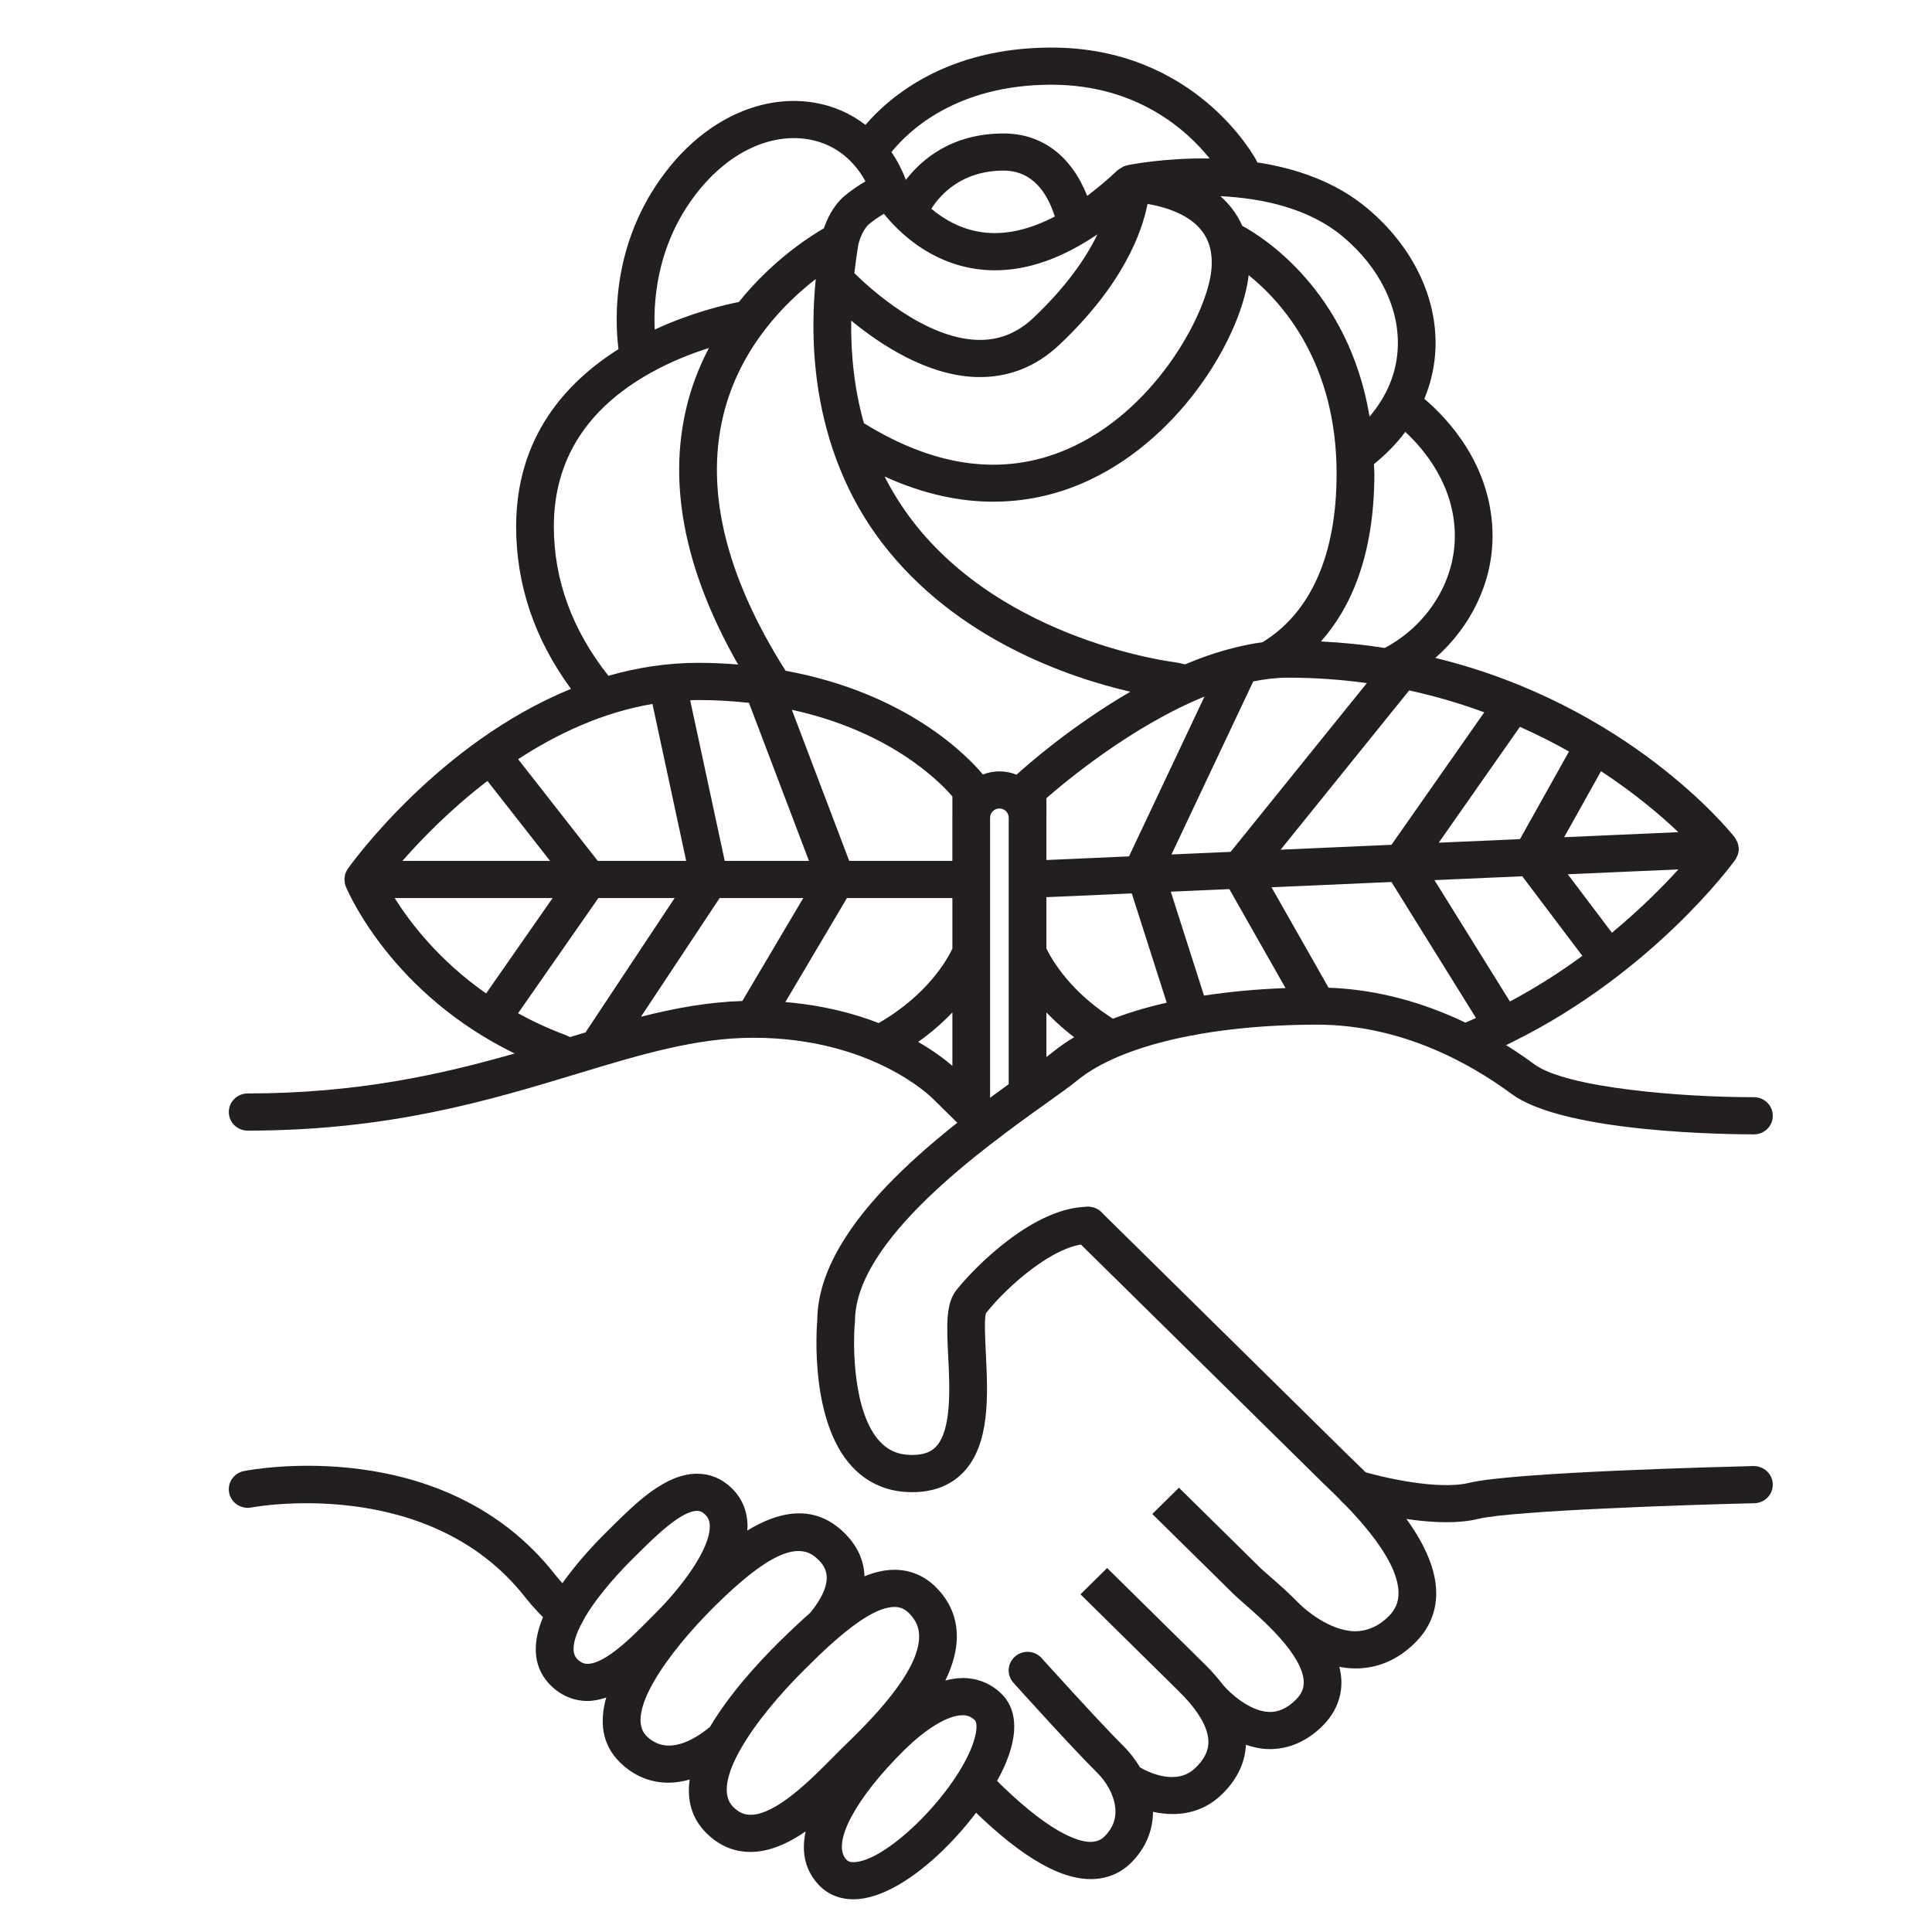 <?xml version="1.0" encoding="UTF-8" standalone="no"?>
<!-- Created with Inkscape (http://www.inkscape.org/) -->

<svg
   xmlns:dc="http://purl.org/dc/elements/1.1/"
   xmlns:cc="http://creativecommons.org/ns#"
   xmlns:rdf="http://www.w3.org/1999/02/22-rdf-syntax-ns#"
   xmlns:svg="http://www.w3.org/2000/svg"
   xmlns="http://www.w3.org/2000/svg"
   xmlns:sodipodi="http://sodipodi.sourceforge.net/DTD/sodipodi-0.dtd"
   xmlns:inkscape="http://www.inkscape.org/namespaces/inkscape"
   width="128"
   height="128"
   viewBox="0 0 128 128"
   id="svg3352"
   version="1.1"
   inkscape:version="0.91 r13725"
   sodipodi:docname="dsa-lockup.svg">
  <defs
     id="defs3354" />
  <sodipodi:namedview
     id="base"
     pagecolor="#ffffff"
     bordercolor="#666666"
     borderopacity="1.0"
     inkscape:pageopacity="0.0"
     inkscape:pageshadow="2"
     inkscape:zoom="3.959798"
     inkscape:cx="93.321222"
     inkscape:cy="89.007047"
     inkscape:document-units="px"
     inkscape:current-layer="layer1"
     showgrid="false"
     inkscape:window-width="3200"
     inkscape:window-height="1745"
     inkscape:window-x="0"
     inkscape:window-y="55"
     inkscape:window-maximized="1"
     units="px" />
  <g
     inkscape:label="Layer 1"
     inkscape:groupmode="layer"
     id="layer1"
     transform="translate(0,-924.362)">
    <g
       id="g3429"
       transform="matrix(0.439,0,0,0.439,40.973,547.1)">
      <path
         id="path919"
         d="m 171.299,1080.619 c -3.688,0.091 -36.216,0.897 -42.912,2.532 -4.751,1.168 -13.392,-0.897 -16.322,-1.789 -1.496,-0.466 -3.094,0.366 -3.558,1.846 -0.468,1.475 0.369,3.047 1.871,3.511 0.389,0.115 7.871,2.378 14.575,2.378 1.693,0 3.335,-0.144 4.806,-0.505 5.149,-1.255 31.83,-2.133 41.677,-2.365 1.568,-0.038 2.815,-1.321 2.775,-2.872 -0.036,-1.551 -1.356,-2.757 -2.914,-2.736"
         style="fill:#231f20"
         inkscape:connector-curvature="0" />
      <path
         id="path923"
         d="m 149.935,1000.133 -6.664,-8.825 16.698,-0.735 c -2.359,2.592 -5.732,5.991 -10.034,9.56 z m -26.781,-7.938 13.248,-0.584 9.068,12.012 c -3.254,2.393 -6.915,4.75 -10.93,6.888 l -11.387,-18.316 0,0 z m -58.564,-9.424 0,-2.946 c 2.973,-2.6 12.973,-10.911 23.858,-15.336 l -11.395,24.121 -12.464,0.549 0,-6.388 0.001,0 z m -7.097,-6.993 c -0.879,0 -1.718,0.18 -2.493,0.468 -2.217,-2.664 -11.379,-12.283 -29.772,-15.649 -9.284,-14.657 -12.357,-27.989 -9.121,-39.626 2.659,-9.54 9.113,-15.969 13.669,-19.493 -0.852,8.754 -0.133,16.744 2.028,23.982 0.024,0.171 0.091,0.328 0.15,0.493 1.729,5.592 4.311,10.74 7.847,15.36 11.175,14.596 28.299,20.33 37.456,22.451 -8.914,5.166 -15.736,11.201 -17.176,12.515 -0.803,-0.313 -1.672,-0.501 -2.584,-0.501 l -0.004,0 z m -12.258,40.835 c 2.066,-1.472 3.774,-2.993 5.163,-4.455 l 0,8.064 c -1.021,-0.88 -2.725,-2.202 -5.159,-3.609 l -0.004,0 z m -79.001,-21.717 23.832,0 -10.036,14.4 c -7.127,-4.987 -11.488,-10.708 -13.796,-14.398 l 0,0 z m 13.998,-17.671 9.451,12.064 -22.279,0 c 2.83,-3.232 7.228,-7.776 12.828,-12.067 l 0,0 z m 70.163,5.546 0,6.518 -15.567,0 -8.656,-22.799 c 14.766,3.209 22.248,10.764 24.226,13.072 l 0,3.208 -0.003,0 z m -30.699,-17.33 9.057,23.849 -12.711,0 -5.216,-24.245 c 0.396,-0.012 0.79,-0.032 1.185,-0.032 2.729,0 5.275,0.162 7.685,0.426 l 0,0 z m -14.565,0.166 5.094,23.683 -13.35,0 -12.013,-15.346 c 5.871,-3.834 12.731,-7.062 20.271,-8.337 l -0.002,0 z m -12.439,50.273 -0.764,-0.347 c -2.575,-0.954 -4.913,-2.059 -7.077,-3.248 l 12.119,-17.385 11.51,0 -13.343,20.115 c -0.029,0.044 -0.029,0.098 -0.06,0.146 -0.785,0.234 -1.578,0.476 -2.385,0.719 z m 10.702,-3.062 11.883,-17.923 12.616,0 -9.196,15.539 c -5.183,0.168 -10.168,1.07 -15.303,2.381 l 0,0 z m 35.885,0.947 c -3.788,-1.477 -8.495,-2.698 -14.09,-3.168 l 9.299,-15.701 15.91,0 0,7.636 c -0.704,1.51 -3.648,6.911 -11.098,11.219 -0.007,0.01 -0.01,0.014 -0.017,0.018 l -0.004,0 z M -9.747,938.825 c 0,-9.974 4.909,-17.775 14.601,-23.186 3.083,-1.724 6.187,-2.926 8.8,-3.752 -1.191,2.289 -2.242,4.775 -3.01,7.518 -3.413,12.147 -0.905,25.669 7.411,40.246 -1.936,-0.154 -3.937,-0.25 -6.039,-0.25 -4.743,0 -9.264,0.728 -13.529,1.954 -5.44,-6.879 -8.234,-14.445 -8.234,-22.527 l 0,-0.003 z m 22.084,-50.974 c 4.635,-5.615 10.735,-8.41 16.325,-7.456 2.674,0.454 4.96,1.73 6.734,3.681 0.021,0.034 0.053,0.057 0.082,0.085 0.676,0.762 1.287,1.614 1.802,2.572 -1.042,0.618 -2.245,1.41 -3.245,2.276 -1.677,1.473 -2.578,3.491 -3.027,4.811 -2.336,1.352 -7.888,4.958 -12.833,11.123 -2.21,0.435 -7.206,1.617 -12.702,4.161 -0.218,-4.806 0.47,-13.507 6.865,-21.256 l -0.001,0.003 z m 53.014,-15.699 c 13.021,0 20.546,6.985 23.874,11.135 -6.8,-0.114 -12.054,0.939 -12.5,1.036 -0.072,0.011 -0.124,0.06 -0.19,0.077 -0.102,0.03 -0.202,0.042 -0.299,0.082 -0.059,0.022 -0.103,0.072 -0.161,0.102 -0.026,0.009 -0.049,0.03 -0.074,0.044 -0.169,0.09 -0.327,0.18 -0.472,0.297 -0.057,0.046 -0.123,0.064 -0.184,0.115 -1.561,1.482 -3.089,2.749 -4.599,3.889 -2.384,-6.013 -6.814,-9.419 -12.615,-9.419 -7.817,0 -12.366,3.905 -14.745,6.996 -0.593,-1.516 -1.315,-2.923 -2.182,-4.185 2.519,-3.143 9.751,-10.17 24.151,-10.17 l -0.004,10e-4 z m 52.272,39.52 c -0.131,3.875 -1.606,7.448 -4.267,10.563 -3.196,-19.23 -16.426,-27.292 -19.214,-28.787 -0.554,-1.269 -1.315,-2.438 -2.291,-3.491 -0.322,-0.348 -0.655,-0.676 -1.005,-0.985 6.172,0.305 13.321,1.747 18.533,6.147 5.437,4.584 8.443,10.617 8.244,16.553 l 0,0 z m 8.603,28.61 c 0,6.876 -4.146,13.462 -10.578,16.872 -3.077,-0.481 -6.285,-0.813 -9.628,-0.982 4.376,-4.92 8.061,-12.773 8.061,-25.304 0,-0.501 -0.053,-0.96 -0.063,-1.451 1.824,-1.49 3.422,-3.116 4.731,-4.873 2.826,2.616 7.477,8.081 7.477,15.738 l 0,0 z m 22.066,35.471 c 5.117,3.364 9.036,6.691 11.663,9.202 l -17.231,0.76 5.568,-9.964 0,0 z m -12.242,-6.693 c 2.643,1.182 5.121,2.428 7.404,3.723 l -7.395,13.224 -12.261,0.536 12.25,-17.484 0.002,10e-4 z m -16.716,-5.495 c 4.048,0.872 7.812,2.01 11.335,3.304 l -14.004,19.993 -16.728,0.736 19.397,-24.033 0,0 z m -62.769,-28.483 c 5.898,0 10.872,-1.521 14.733,-3.37 14.189,-6.794 22.846,-22.089 23.813,-30.818 5.09,4.095 13.273,13.265 13.273,29.977 0,12.122 -3.844,20.903 -11.126,25.383 -0.018,0.01 -0.021,0.026 -0.039,0.035 -1.407,0.181 -2.819,0.469 -4.226,0.816 -0.07,0.023 -0.145,0.032 -0.209,0.058 -2.461,0.621 -4.897,1.464 -7.279,2.468 l -1.027,-0.234 c -0.056,-0.015 -0.106,0 -0.155,-0.01 -0.061,-0.011 -0.112,-0.043 -0.172,-0.053 -0.256,-0.024 -25.821,-3.098 -39.834,-21.438 -1.589,-2.087 -2.971,-4.295 -4.153,-6.617 6.027,2.741 11.53,3.803 16.398,3.803 l 0.003,-0.002 z m -21.435,-27.329 c 4.396,3.618 11.404,8.247 18.779,8.512 4.797,0.155 9.031,-1.463 12.631,-4.861 9.662,-9.113 12.492,-17.034 13.309,-21.262 2.328,0.396 5.715,1.333 7.791,3.585 1.471,1.602 2.083,3.664 1.853,6.302 -0.547,6.266 -7.927,20.531 -20.685,26.64 -9.83,4.703 -20.517,3.536 -31.762,-3.438 -1.347,-4.778 -1.992,-9.938 -1.918,-15.481 l 0.002,0.003 z m 12.094,-16.877 c 1.28,-2.036 4.496,-5.759 10.905,-5.759 4.418,0 6.619,3.426 7.729,6.926 -3.873,2.016 -7.543,2.844 -10.977,2.371 -3.199,-0.446 -5.766,-1.957 -7.657,-3.538 l 0,0 z m -9.407,2.324 c 0.624,-0.544 1.456,-1.094 2.247,-1.569 2.267,2.808 6.907,7.322 13.943,8.326 0.947,0.134 1.902,0.203 2.862,0.203 4.962,0 10.124,-1.845 15.421,-5.423 -1.656,3.424 -4.562,7.781 -9.685,12.617 -2.483,2.336 -5.273,3.413 -8.479,3.305 -7.892,-0.276 -15.935,-7.53 -18.522,-10.069 0.167,-1.437 0.361,-2.881 0.613,-4.359 0.098,-0.458 0.621,-2.174 1.596,-3.035 l 0.004,0.004 z m 45.644,95.128 12.342,-26.121 c 1.764,-0.357 3.521,-0.569 5.235,-0.569 4.169,0 8.134,0.302 11.912,0.819 l -20.562,25.47 -8.93,0.394 0.003,0.01 z m 85.462,0.053 c 0.11,-0.322 0.168,-0.658 0.154,-0.992 0,-0.011 0.007,-0.019 0.007,-0.03 0,-0.052 -0.033,-0.097 -0.036,-0.149 -0.031,-0.277 -0.093,-0.547 -0.208,-0.808 -0.047,-0.108 -0.108,-0.209 -0.172,-0.316 -0.063,-0.106 -0.103,-0.224 -0.179,-0.323 -0.779,-0.987 -16.116,-20.017 -45.202,-27.105 5.361,-4.697 8.633,-11.407 8.633,-18.376 0,-10.728 -6.921,-17.875 -10.295,-20.726 1.021,-2.445 1.595,-5.03 1.684,-7.698 0.257,-7.647 -3.469,-15.301 -10.225,-21 -4.877,-4.113 -10.925,-6.104 -16.685,-6.983 -0.029,-0.063 -0.023,-0.132 -0.057,-0.196 -0.372,-0.702 -9.331,-17.133 -30.99,-17.133 -15.821,0 -24.449,7.449 -28.072,11.664 -2.21,-1.688 -4.782,-2.854 -7.65,-3.341 -7.643,-1.307 -15.76,2.23 -21.709,9.448 -8.95,10.849 -8.5,23.069 -7.915,27.745 -8.001,5.047 -15.444,13.34 -15.444,26.766 0,8.782 2.78,17.01 8.274,24.5 -19.94,8.136 -32.983,26.174 -33.68,27.154 -0.094,0.133 -0.158,0.279 -0.224,0.422 -0.025,0.048 -0.054,0.089 -0.077,0.137 -0.125,0.307 -0.183,0.624 -0.193,0.949 0,0.036 -0.018,0.063 -0.018,0.1 0,0.037 0.018,0.073 0.018,0.108 0.018,0.319 0.06,0.635 0.186,0.939 l 0.015,0.036 c 0,0 0.007,0.01 0.01,0.013 0.418,1.014 7.001,16.164 25.465,25.17 -11.057,3.16 -23.753,6.03 -40.291,6.03 -1.572,0 -2.845,1.255 -2.845,2.805 0,1.551 1.273,2.806 2.845,2.806 21.386,0 36.436,-4.556 49.714,-8.576 9.634,-2.917 17.959,-5.437 26.606,-5.437 17.94,0 26.938,9.042 27.079,9.184 l 5.977,5.885 c 0.558,0.546 1.284,0.825 2.01,0.825 0.732,0 1.458,-0.279 2.016,-0.825 1.113,-1.095 1.113,-2.873 0,-3.963 l -1.357,-1.334 0,-42.993 c 0,-0.758 0.631,-1.38 1.406,-1.38 0.772,0 1.402,0.621 1.402,1.38 l 0,40.907 c 0,1.55 1.274,2.802 2.845,2.802 1.572,0 2.847,-1.255 2.847,-2.802 l 0,-11.512 c 1.921,2.017 4.433,4.16 7.687,6.11 1.347,0.801 3.093,0.387 3.911,-0.939 0.815,-1.327 0.389,-3.048 -0.953,-3.854 -7.039,-4.219 -9.939,-9.488 -10.645,-10.961 l 0,-7.747 12.884,-0.569 6.213,19.442 c 0.385,1.196 1.511,1.96 2.717,1.96 0.281,0 0.575,-0.041 0.857,-0.129 1.496,-0.462 2.328,-2.037 1.858,-3.521 l -5.758,-18.012 8.834,-0.389 10.249,18.05 c 0.521,0.919 1.491,1.436 2.487,1.436 0.469,0 0.947,-0.113 1.385,-0.355 1.373,-0.755 1.862,-2.465 1.1,-3.819 l -8.856,-15.588 18.103,-0.798 12.756,20.521 c -0.719,0.323 -1.433,0.649 -2.173,0.951 -1.455,0.596 -2.142,2.237 -1.538,3.668 0.455,1.078 1.515,1.726 2.63,1.726 0.362,0 0.733,-0.066 1.088,-0.209 1.88,-0.772 3.673,-1.606 5.425,-2.47 0.047,-0.025 0.1,-0.035 0.148,-0.063 0.01,-0.01 0.018,-0.019 0.028,-0.029 21.037,-10.417 32.998,-26.714 33.538,-27.462 0.1,-0.137 0.148,-0.294 0.221,-0.441 0.048,-0.096 0.107,-0.182 0.146,-0.288 l -0.011,0 z M -9.629,1096.914 c -16.731,-21.22 -45.662,-15.78 -46.886,-15.541 -1.539,0.305 -2.541,1.781 -2.23,3.304 0.308,1.512 1.82,2.498 3.35,2.196 0.27,-0.049 26.682,-5.023 41.272,13.482 1.252,1.589 2.69,3.116 4.269,4.533 0.549,0.491 1.233,0.736 1.918,0.736 0.772,0 1.542,-0.312 2.105,-0.919 1.059,-1.144 0.975,-2.918 -0.186,-3.959 -1.343,-1.204 -2.558,-2.498 -3.61,-3.831 m 120.603,-17.1 -0.772,-0.747 c -1.85,-1.817 -22.012,-21.684 -37.314,-36.759 -1.114,-1.094 -2.913,-1.094 -4.024,0 -1.114,1.098 -1.114,2.868 0,3.963 15.304,15.08 35.469,34.95 37.312,36.763 l 0.819,0.79 c 2.928,2.82 10.704,10.315 10.733,15.952 0.007,1.392 -0.482,2.524 -1.538,3.567 -1.531,1.508 -3.227,2.185 -4.991,2.21 -3.932,-0.043 -7.615,-3.357 -8.404,-4.115 -1.641,-1.688 -3.304,-3.143 -4.588,-4.258 -0.567,-0.494 -1.027,-0.895 -1.314,-1.171 l -12.303,-12.124 -4.025,3.964 12.305,12.122 c 0.346,0.34 0.889,0.821 1.567,1.41 2.649,2.307 8.86,7.716 8.987,11.798 0.031,1.011 -0.357,1.873 -1.209,2.719 -1.315,1.291 -2.657,1.904 -4.095,1.824 -2.933,-0.134 -5.897,-2.922 -6.789,-3.978 l -0.019,-0.015 c -0.79,-1.027 -1.673,-2.066 -2.755,-3.131 l -14.806,-14.595 -4.024,3.97 14.803,14.592 c 2.412,2.37 3.875,4.535 4.342,6.429 0.475,1.897 -0.07,3.479 -1.759,5.139 -2.801,2.767 -6.986,0.775 -8.399,-0.035 -0.688,-1.147 -1.506,-2.245 -2.501,-3.223 -3.437,-3.393 -12.259,-13.179 -12.35,-13.276 -1.042,-1.162 -2.841,-1.266 -4.013,-0.235 -1.177,1.023 -1.285,2.799 -0.238,3.96 0.365,0.406 9.017,10.009 12.578,13.515 1.467,1.444 2.465,3.257 2.739,4.974 0.294,1.831 -0.233,3.377 -1.603,4.731 -0.572,0.559 -1.221,0.763 -2.065,0.8 -1.909,-0.014 -6.405,-1.347 -15.039,-10.126 -1.091,-1.115 -2.89,-1.136 -4.023,-0.06 -1.13,1.079 -1.153,2.855 -0.06,3.968 7.791,7.92 14.033,11.792 19.08,11.827 l 0.077,0 c 2.334,0 4.425,-0.842 6.05,-2.441 2.175,-2.144 3.312,-4.83 3.328,-7.712 0.952,0.206 1.941,0.335 2.947,0.335 2.567,0 5.239,-0.79 7.517,-3.034 2.245,-2.209 3.439,-4.735 3.561,-7.416 0.981,0.327 2.01,0.583 3.112,0.634 0.171,0.012 0.342,0.014 0.51,0.014 2.873,0 5.599,-1.191 7.91,-3.472 1.957,-1.929 2.951,-4.304 2.875,-6.861 -0.027,-0.701 -0.138,-1.396 -0.306,-2.087 0.742,0.144 1.509,0.235 2.292,0.245 l 0.178,0 c 3.333,0 6.344,-1.297 8.942,-3.858 2.138,-2.107 3.219,-4.65 3.203,-7.558 -0.047,-7.98 -8.735,-16.356 -12.446,-19.937"
         style="fill:#231f20"
         inkscape:connector-curvature="0" />
      <path
         id="path925"
         d="m 53.25,1123.196 c -3.08,7.559 -13.059,17.204 -17.797,17.204 -0.597,0 -0.874,-0.175 -1.105,-0.438 -2.181,-2.466 1.46,-9.267 8.847,-16.534 3.312,-3.258 6.58,-5.205 8.737,-5.205 0.729,0 1.297,0.224 1.837,0.729 0.417,0.396 0.432,1.894 -0.523,4.244 l 0.004,0 z m -35.91,8.892 c -3.564,-3.508 2.975,-13.102 11.031,-21.044 1.213,-1.197 2.807,-2.768 4.542,-4.277 0.074,-0.066 0.168,-0.109 0.236,-0.187 0.01,-0.01 0.018,-0.017 0.024,-0.032 2.859,-2.45 6.058,-4.665 8.492,-4.665 0.852,0 1.525,0.289 2.185,0.941 1.049,1.042 1.534,2.164 1.53,3.539 -0.019,5.496 -7.738,13.027 -11.034,16.247 l -0.798,0.779 c -0.407,0.399 -0.841,0.841 -1.307,1.314 -3.164,3.196 -8.458,8.549 -12.312,8.549 -0.964,0 -1.789,-0.372 -2.592,-1.168 l 0.003,0 z M 4.248,1121.372 c -3.313,-3.265 2.885,-12.304 10.493,-19.814 7.615,-7.487 12.284,-9.666 15.142,-7.064 1.077,0.989 3.287,3.024 -0.917,8.25 -1.56,1.368 -3.107,2.838 -4.622,4.328 -3.435,3.389 -7.663,8.068 -10.522,12.901 -2.385,1.979 -6.481,4.444 -9.572,1.4 l -0.002,0 z m -10.447,-11.61 c -1.45,-1.427 0.18,-4.704 1.279,-6.532 2.144,-3.545 5.444,-7.011 7.213,-8.757 l 0.728,-0.719 c 2.403,-2.386 6.421,-6.37 8.854,-6.37 0.306,0 0.686,0.063 1.174,0.52 0.504,0.472 0.73,1.023 0.736,1.788 0.046,3.452 -4.205,9.204 -8.435,13.375 l -1.018,1.021 c -2.204,2.226 -6.313,6.383 -9.004,6.379 -0.377,0 -0.898,-0.077 -1.529,-0.701 l 0,0 z m 58.133,2.851 c -0.873,0 -1.743,0.154 -2.599,0.373 1.048,-2.161 1.729,-4.392 1.736,-6.604 0.011,-2.88 -1.062,-5.409 -3.192,-7.514 -1.707,-1.697 -3.857,-2.595 -6.211,-2.595 -1.508,0 -3.023,0.365 -4.536,0.983 -0.087,-3.196 -1.862,-5.494 -3.388,-6.883 -4.532,-4.131 -9.775,-2.781 -14.301,-0.021 0.021,-0.242 0.042,-0.488 0.039,-0.733 -0.025,-2.27 -0.895,-4.272 -2.508,-5.779 -1.436,-1.356 -3.199,-2.067 -5.095,-2.067 -4.801,0 -9.288,4.447 -12.89,8.021 l -0.714,0.708 c -1.965,1.933 -5.625,5.78 -8.081,9.859 -4.311,7.139 -2.606,11.207 -0.415,13.361 1.555,1.536 3.479,2.35 5.553,2.35 0.959,0 1.898,-0.218 2.827,-0.52 -1.022,3.617 -0.698,7.058 2.065,9.779 2.083,2.056 4.608,3.077 7.322,3.074 1.042,0 2.114,-0.167 3.201,-0.47 -0.414,2.999 0.227,5.811 2.568,8.116 1.887,1.862 4.111,2.802 6.615,2.806 2.874,0 5.704,-1.301 8.323,-3.102 -0.61,2.842 -0.239,5.574 1.796,7.879 1.364,1.55 3.234,2.368 5.406,2.368 l 0.003,0 c 8.348,0 19.753,-12.573 23.073,-20.723 2.336,-5.739 0.842,-8.819 -0.825,-10.386 -1.588,-1.501 -3.588,-2.287 -5.774,-2.287 l 0,0.01 z m -16.232,-53.882 c 0,-12.23 19.502,-26.173 28.876,-32.868 2.028,-1.456 3.637,-2.599 4.708,-3.477 6.435,-5.247 19.961,-8.38 36.183,-8.38 12.522,0 22.862,5.689 29.333,10.46 8.113,5.995 33.75,6.093 36.57,6.095 1.573,0 2.845,-1.262 2.838,-2.809 0,-1.547 -1.275,-2.802 -2.845,-2.802 l -0.271,0 c -10.224,0 -27.958,-1.336 -32.881,-4.974 -7.165,-5.283 -18.659,-11.579 -32.745,-11.579 -17.769,0 -32.28,3.522 -39.813,9.667 -0.934,0.761 -2.551,1.919 -4.427,3.254 -10.88,7.78 -31.111,22.238 -31.221,37.283 -0.133,1.588 -1.062,15.295 5.23,22.08 2.382,2.571 5.44,3.879 9.084,3.879 3.206,0 5.798,-1.003 7.706,-2.974 4.094,-4.237 3.729,-11.758 3.431,-17.797 -0.12,-2.348 -0.277,-5.567 0.03,-6.269 3.32,-4.202 10.501,-10.424 15.384,-10.424 1.572,0 2.848,-1.255 2.848,-2.803 0,-1.549 -1.275,-2.802 -2.849,-2.802 -8.157,0 -17.115,9.088 -19.879,12.589 -1.614,2.044 -1.452,5.373 -1.224,9.984 0.234,4.704 0.547,11.15 -1.866,13.652 -0.513,0.526 -1.438,1.23 -3.585,1.23 -2.034,0 -3.581,-0.652 -4.879,-2.049 -4.023,-4.324 -4.075,-14.401 -3.757,-17.919 0.01,-0.084 0.015,-0.168 0.015,-0.252"
         style="fill:#231f20"
         inkscape:connector-curvature="0" />
    </g>
  </g>
</svg>
